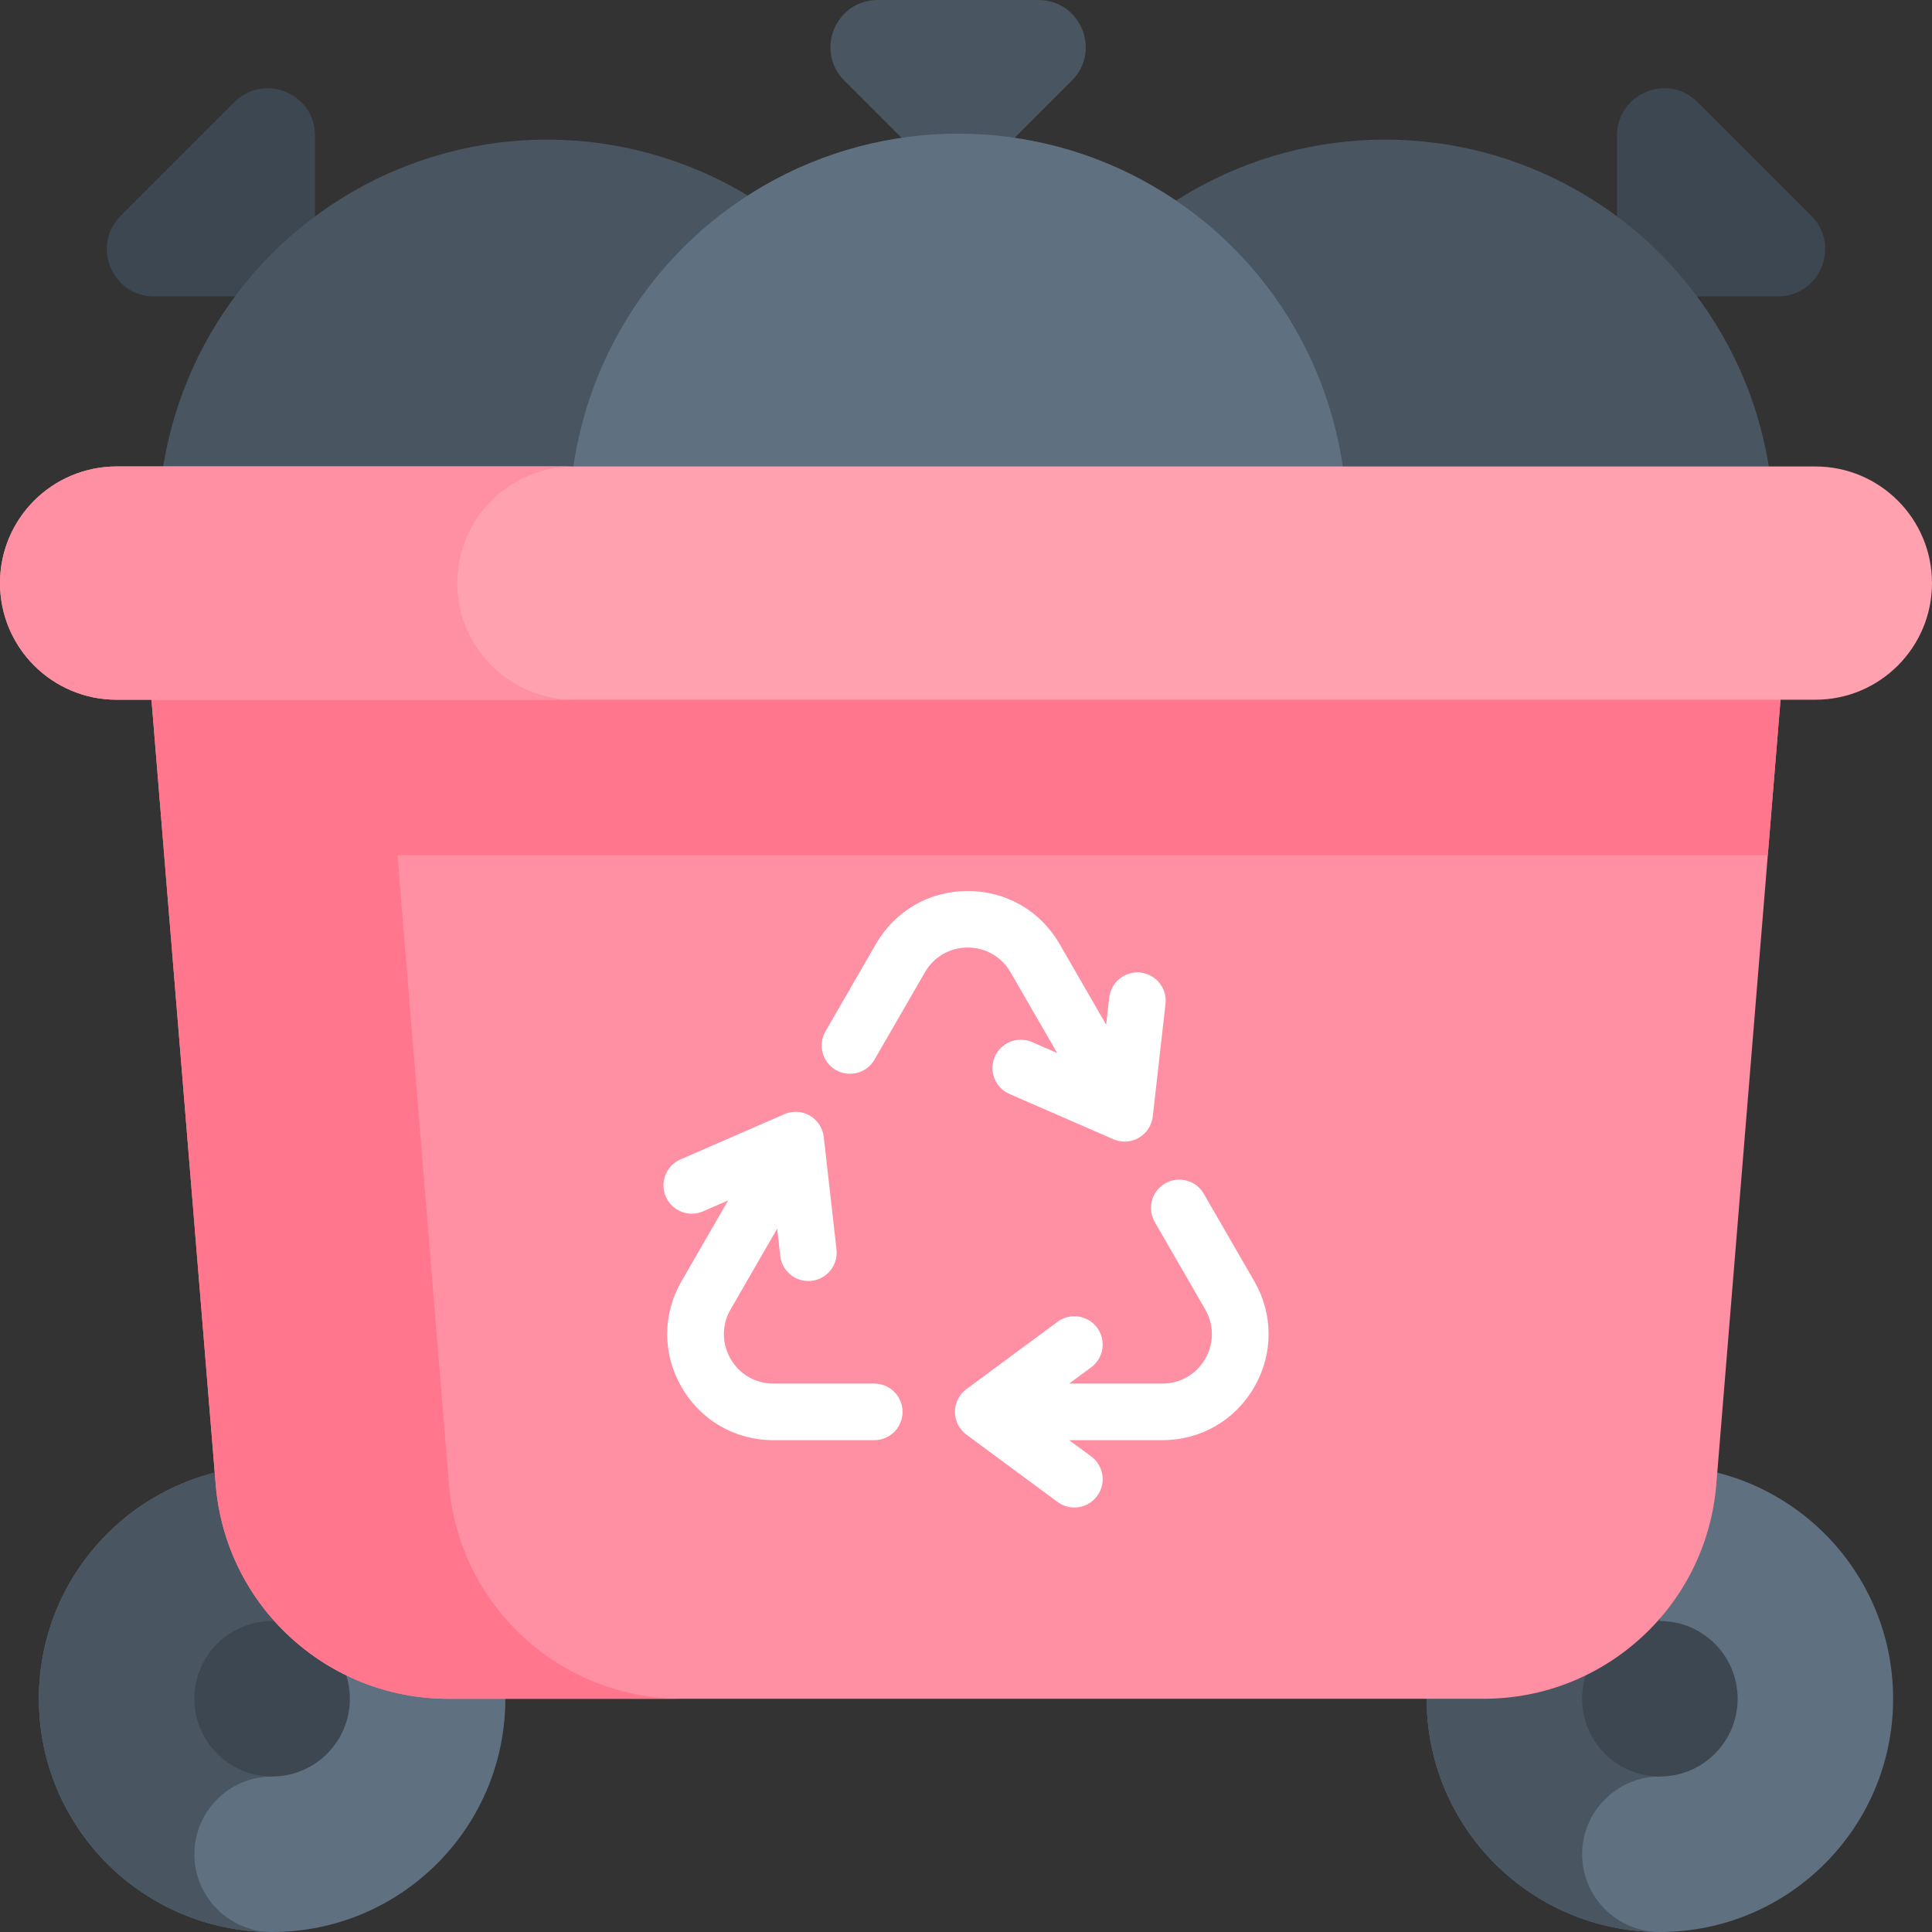 <svg id="Capa_1" enable-background="new 0 0 512 512" height="512" viewBox="0 0 512 512" width="512" xmlns="http://www.w3.org/2000/svg"><rect x="0" y="0" width="512" height="512" fill="#333333" stroke="none"/><g><g><g><g><path d="m428.516 35.92v42.632h42.632c11.149 0 16.733-13.48 8.849-21.364l-30.118-30.118c-7.883-7.882-21.363-2.299-21.363 8.85z" fill="#3d4751"/></g></g></g><g><g><g><circle cx="367.053" cy="140.016" fill="#495560" r="103.018"/></g></g></g><g><g><g><path d="m40.852 78.553h42.632v-42.632c0-11.149-13.48-16.733-21.364-8.849l-30.117 30.117c-7.884 7.884-2.3 21.364 8.849 21.364z" fill="#3d4751"/></g></g></g><g><g><g><circle cx="144.947" cy="140.016" fill="#495560" r="103.018"/></g></g></g><g><g><g><circle cx="439.887" cy="450.189" fill="#5f7080" r="61.811"/></g></g></g><g><g><g><path d="m419.284 491.396c0-11.361 9.243-20.604 20.604-20.604v-82.414c-34.137 0-61.811 27.674-61.811 61.811s27.673 61.811 61.81 61.811c-11.36 0-20.603-9.243-20.603-20.604z" fill="#495560"/></g></g></g><g><g><g><path d="m223.756 21.364 30.146 30.145 30.146-30.145c7.882-7.884 2.299-21.364-8.85-21.364h-42.593c-11.15 0-16.733 13.48-8.849 21.364z" fill="#495560"/></g></g></g><g><g><g><circle cx="253.901" cy="138.431" fill="#5f7080" r="103.018"/></g></g></g><g><g><g><circle cx="72.113" cy="450.189" fill="#5f7080" r="61.811"/></g></g></g><g><g><g><path d="m51.509 491.396c0-11.361 9.243-20.604 20.604-20.604v-20.604l43.707-43.707c-11.186-11.185-26.638-18.104-43.707-18.104-34.137 0-61.811 27.674-61.811 61.811s27.673 61.812 61.811 61.812c-11.361 0-20.604-9.243-20.604-20.604z" fill="#495560"/></g></g></g><g><g><g><circle cx="72.113" cy="450.189" fill="#3d4751" r="20.604"/></g></g></g><g><g><g><circle cx="439.887" cy="450.189" fill="#3d4751" r="20.604"/></g></g></g><g><g><g><path d="m454.835 393.42 19.552-238.893h-436.774l19.552 238.893c2.625 32.075 29.423 56.769 61.605 56.769h274.46c32.183 0 58.98-24.694 61.605-56.769z" fill="#ff8fa2"/></g></g></g><g><g><g><path d="m118.976 393.42-13.65-166.78h363.16l5.902-72.113h-436.775l19.552 238.893c2.625 32.075 29.423 56.769 61.605 56.769h61.811c-32.183 0-58.98-24.694-61.605-56.769z" fill="#ff768d"/></g></g></g><g><g><g><path d="m481.095 185.433h-450.19c-17.068 0-30.905-13.837-30.905-30.906 0-17.069 13.837-30.905 30.905-30.905h450.189c17.069 0 30.905 13.837 30.905 30.905.001 17.069-13.836 30.906-30.904 30.906z" fill="#ffa1af"/></g></g></g><g><g><g><path d="m121.178 154.527c0-17.069 13.837-30.905 30.905-30.905h-121.178c-17.068 0-30.905 13.836-30.905 30.905s13.837 30.905 30.905 30.905h121.178c-17.068.001-30.905-13.836-30.905-30.905z" fill="#ff8fa2"/></g></g></g><g fill="#fff"><path d="m267.811 257.668 12.349 21.391-6.651-2.898c-3.799-1.657-8.218.083-9.872 3.88s.083 8.217 3.88 9.871l27.529 11.995c.958.417 1.979.625 2.996.625 1.299 0 2.594-.337 3.75-1.005 2.061-1.19 3.435-3.287 3.702-5.652l3.377-29.838c.466-4.116-2.493-7.83-6.608-8.296-4.116-.462-7.83 2.493-8.296 6.609l-.816 7.21-12.35-21.392c-5.08-8.799-14.179-14.052-24.34-14.052-10.159 0-19.258 5.253-24.337 14.052l-13.364 23.146c-2.071 3.587-.842 8.174 2.745 10.245 3.585 2.071 8.175.842 10.245-2.745l13.364-23.146c2.368-4.103 6.61-6.552 11.348-6.552 4.737 0 8.979 2.45 11.349 6.552z"/><path d="m332.38 339.506-13.364-23.146c-2.071-3.588-6.66-4.815-10.245-2.745-3.587 2.071-4.816 6.658-2.745 10.245l13.364 23.146c2.368 4.103 2.368 9.002 0 13.104-2.369 4.102-6.611 6.551-11.349 6.551h-24.7l5.835-4.311c3.331-2.461 4.036-7.157 1.575-10.489-2.461-3.333-7.157-4.037-10.489-1.576l-24.151 17.843c-1.914 1.414-3.043 3.652-3.043 6.032s1.129 4.618 3.043 6.032l24.151 17.843c1.341.991 2.902 1.468 4.451 1.468 2.299 0 4.567-1.053 6.038-3.044 2.461-3.332 1.756-8.027-1.575-10.489l-5.835-4.311h24.7c10.16 0 19.259-5.253 24.339-14.051s5.08-19.302 0-28.102z"/><path d="m231.688 366.662h-26.728c-4.737 0-8.979-2.449-11.348-6.552s-2.369-9.001-.001-13.104l12.35-21.391.816 7.209c.433 3.83 3.678 6.658 7.442 6.657.282 0 .566-.016.853-.048 4.116-.466 7.075-4.18 6.609-8.296l-3.376-29.838c-.268-2.365-1.642-4.462-3.702-5.652-2.063-1.19-4.566-1.331-6.746-.38l-27.529 11.995c-3.797 1.654-5.534 6.074-3.88 9.871 1.655 3.798 6.074 5.537 9.872 3.88l6.651-2.898-12.35 21.391c-5.08 8.799-5.079 19.305.001 28.104 5.08 8.798 14.178 14.051 24.338 14.051h26.728c4.143 0 7.5-3.358 7.5-7.5s-3.358-7.499-7.5-7.499z"/></g></g></svg>